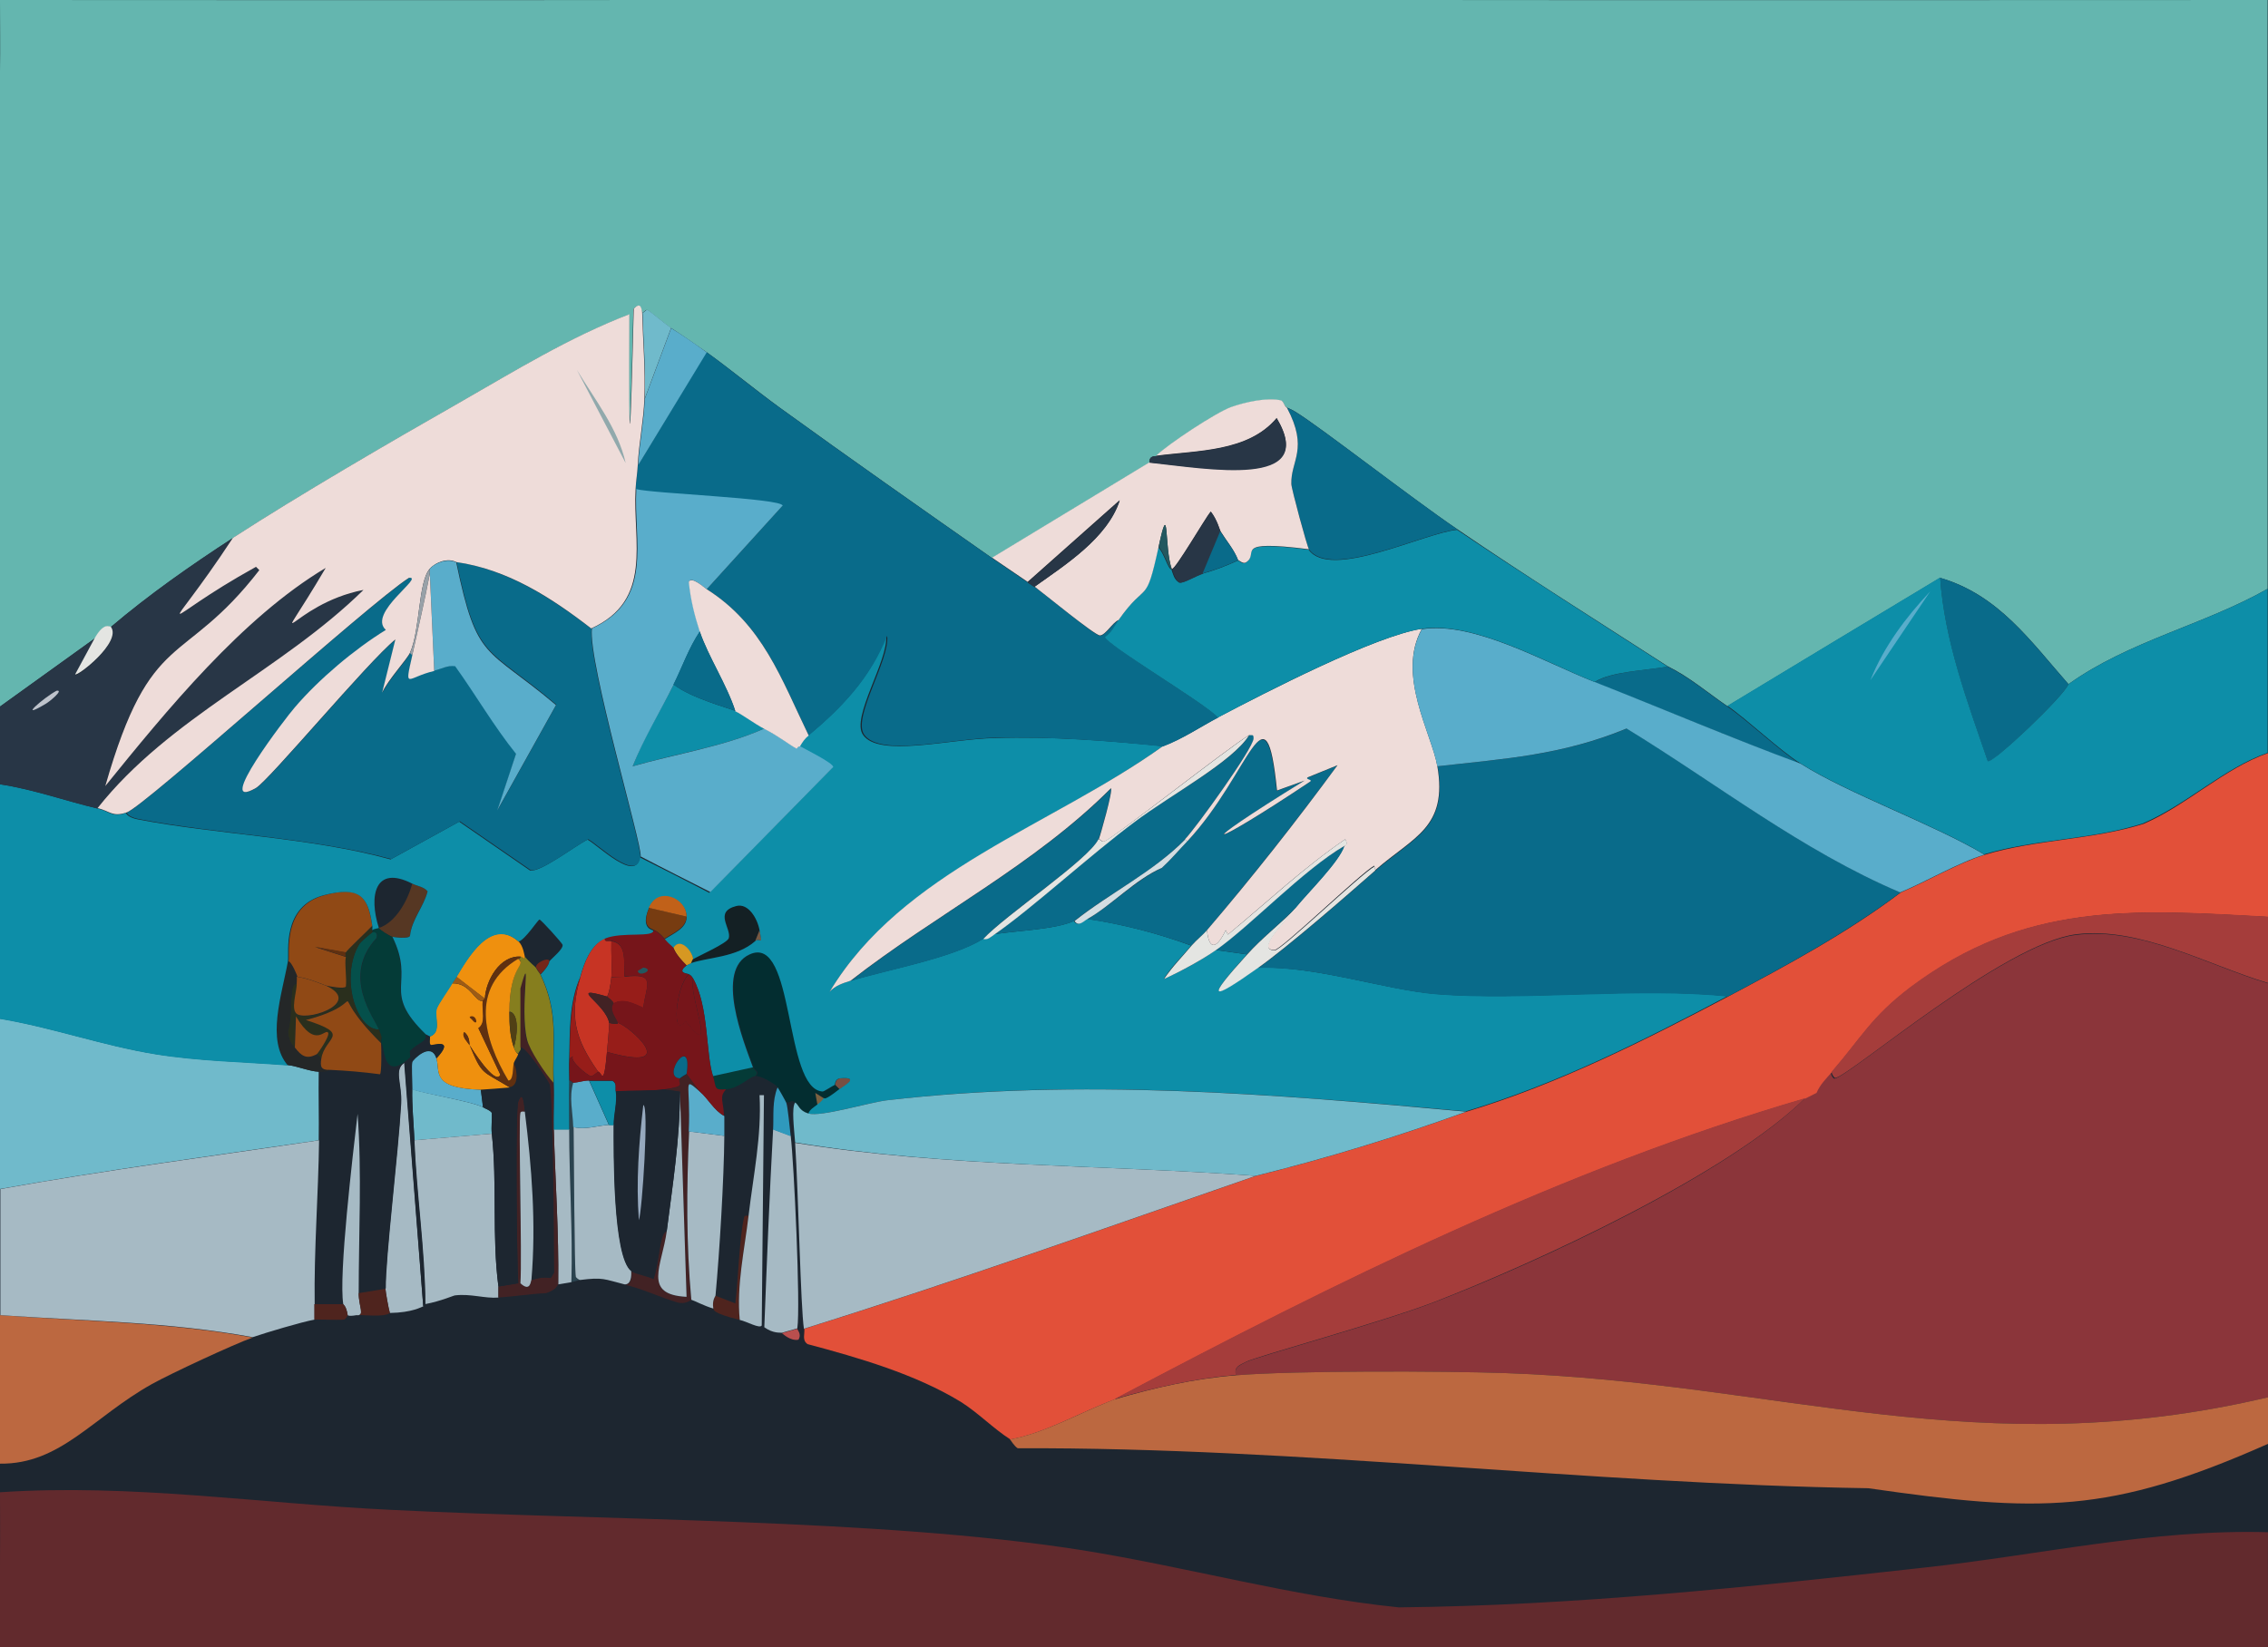<?xml version="1.0" encoding="utf-8"?>
<!-- Generator: Adobe Illustrator 28.2.0, SVG Export Plug-In . SVG Version: 6.00 Build 0)  -->
<svg version="1.1" id="Calque_1" xmlns="http://www.w3.org/2000/svg" xmlns:xlink="http://www.w3.org/1999/xlink" x="0px" y="0px"
	 viewBox="0 0 618.4 449.3" style="enable-background:new 0 0 618.4 449.3;" xml:space="preserve">
<style type="text/css">
	.st0{fill:#1D2630;}
	.st1{fill:#622A2D;}
	.st2{fill:#64B6AF;}
	.st3{fill:#422224;}
	.st4{fill:#2A434F;}
	.st5{fill:#4F241E;}
	.st6{fill:#142024;}
	.st7{fill:#784F42;}
	.st8{fill:#032D30;}
	.st9{fill:#043B37;}
	.st10{fill:#7B6241;}
	.st11{fill:#765943;}
	.st12{fill:#BC6840;}
	.st13{fill:#B94F4E;}
	.st14{fill:#8B353A;}
	.st15{fill:#E25039;}
	.st16{fill:#A53D3B;}
	.st17{fill:#70BACB;}
	.st18{fill:#59ADCB;}
	.st19{fill:#A6BAC4;}
	.st20{fill:#742719;}
	.st21{fill:#867E1E;}
	.st22{fill:#EF900E;}
	.st23{fill:#9D5B15;}
	.st24{fill:#603010;}
	.st25{fill:#504015;}
	.st26{fill:#563723;}
	.st27{fill:#05504B;}
	.st28{fill:#2A2F1D;}
	.st29{fill:#242728;}
	.st30{fill:#904915;}
	.st31{fill:#0D8EA8;}
	.st32{fill:#2F99BD;}
	.st33{fill:#096B8A;}
	.st34{fill:#EEDCD9;}
	.st35{fill:#E4E5E2;}
	.st36{fill:#D2DDE2;}
	.st37{fill:#283646;}
	.st38{fill:#BEC3CB;}
	.st39{fill:#91A9AC;}
	.st40{fill:#98A1A8;}
	.st41{fill:#235860;}
	.st42{fill:#773C11;}
	.st43{fill:#C16119;}
	.st44{fill:#D69822;}
	.st45{fill:#C73424;}
	.st46{fill:#971D19;}
	.st47{fill:#76151A;}
	.st48{fill:#96A9BE;}
</style>
<g id="Background">
	<rect y="0" class="st0" width="618.4" height="449.3"/>
	<path class="st0" d="M212,296.5c-1.5,3.7-1,7.7-1.2,11.5c-1,18-1.7,36-2.4,54c2.6,1.8,4.6,1.4,4.8,1.5c0.2,0.1,2.2,2.2,4.5,1.8
		c1-1.6-0.4-2.7-0.3-3c0.9-6.3-0.9-44.9-1.8-52.5c-0.3-2.5-0.9-8-1.2-9.1c1.5,0,0.9-0.9,2.4,0c-1,1.4-0.3,6.9,0,10.9
		c0.9,13.8,1.5,45,2.4,50.7c0.2,1.4-0.7,3.1,0.9,4.2c13.9,3.7,29.4,8.2,41.7,15.7c4.8,2.9,8.9,7.2,13.6,10.3c0.1,0.1,1.3,2,2.1,2.4
		c77.5-0.3,154.4,9.6,231.9,10.9c46.7,6.8,65.7,7.2,109-12.1c0,8,0.1,16.1,0,24.2c-31.5-0.9-62.2,6.2-93.3,9.7
		c-47.8,5.3-95.5,10.4-143.7,10.9c-29.3-3-57.9-11.1-87-15.7c-54.4-8.5-129.7-8-187.8-10.9c-35.5-1.8-70.8-7.2-106.6-4.8
		c0-2.6,0-5.2,0-7.9c16.5,0.1,25.3-12.7,41.4-21.7c5-2.8,22.4-10.9,27.5-12.7c3.8-1.3,13.2-4.1,16.9-4.8c0.4-0.1,6,0.2,8.2,0
		c0.9-0.7,0.8-1.2,0.9-1.2c0.1,0,0.2,0.4,2.4,0c1.2-0.2,7.5,0.7,9.1-0.6c6.2-0.1,8.6-1.7,9.1-1.8c0.8-0.2,0.6-0.6,0.6-0.6
		c4.5-0.9,7.7-2.4,8.2-2.4c4.3-0.5,8.1,0.9,11.8,0.6c4.4-0.3,8.6-1,13-1.2c3.1-1,3.1-2.4,3.3-2.4c1.2-0.2,2.5-0.4,3.6-0.6
		c0.8-0.2,2.3-0.6,2.4-0.6c6.3-0.8,6.5-0.1,12.1,1.2c4.8,1.1,9.5,3.5,14.2,4.8c2.5,0.7,3.7-0.7,3.9-0.6c1.1,0.3,3.3,1.6,6,2.4
		c0.4,0.1-0.9,1,7.2,3c1.9,0.5,5.5,2.5,6,1.5l0.6-62.8h-1.2c0.6,11.1-1.7,22-3,32.9c-0.4,0-1.1-0.1-1.2,0.3
		c-1.3,5.4-1.6,17.2-2.4,23.5l-5.4-2.1c1.1-11.9,2.3-31.7,2.4-43.5c0-1.8,0-3.6,0-5.4c-0.1-3.9-1.4-5.2,0.6-7.2
		c3.6-0.3,6.4-3.5,7.9-3.6C207.7,293.5,211.6,296.1,212,296.5L212,296.5z"/>
	<path class="st1" d="M618.4,417.9c-0.1,10.5,0.1,20.9,0,31.4H0c-0.1-14.1,0.1-28.2,0-42.3c35.8-2.4,71.1,3.1,106.6,4.8
		c58.1,2.9,133.4,2.4,187.8,10.9c29.1,4.6,57.7,12.7,87,15.7c48.2-0.5,96-5.6,143.7-10.9C556.2,424.1,586.9,417,618.4,417.9
		L618.4,417.9z"/>
	<g>
		<path class="st2" d="M387.1,0c-70.7,0-141.3-0.1-212,0l0,0C116.8,0.1,58.4,0,0,0C0,6.5,0.1,12.9,0,19.4c0,0,0,0,0,0
			c0,1.4,0,2.8,0,4.2c0,6,0,12.1,0,18.1C0,56,0,70.3,0,84.6c0,0,0,0,0,0c0,6.6,0,13.3,0,19.9c0,29.4,0,58.8,0,88.2
			c8.7-6.2,17.3-12.5,26-18.7c2.5-4.5,4-2.8,4.2-3c10.3-8.7,21.9-16.8,33.2-24.2c17.9-11.6,42.8-26.1,61.6-36.8c0,0,0,0,0,0
			c15.2-8.7,30.1-17.9,46.5-24.2c-0.2,43.9,0.3,36,1.2-1.5c2.2-2.4,2.2,0.8,2.4,0.9c0.5,0.2,0.8-0.9,1.5-0.6
			c0.6,0.3,4.6,3.7,6.3,4.8c3.4,2.2,6.4,4.3,9.7,6.6c6.8,4.9,13.2,10.2,19.9,15.1h0c19.2,13.9,38.6,27.5,58,41.1
			c14.3-8.7,28.6-17.3,42.9-26c-0.1-2.1,1.7-1.7,1.8-1.8c3.2-3.1,16.3-11.8,20.5-13.3h0h0v0c3.7-1.3,9.8-2.7,13.6-1.8
			c0.7,0.1,0.7,1.4,1.5,1.8c0.9,0.4,1.6,0.7,2.4,1.2c0,0,0,0,0,0c6.6,4,31.4,23.4,44.1,32c18.9,12.9,38.2,25,57.4,37.4
			c5.9,2.9,10.9,7.2,16.3,10.9c19.3-11.7,38.6-23.3,58-35c15.9,4.6,24.7,17.3,35,29c16.5-11.8,36.8-16.1,54.3-26
			c0-15.7,0-31.4,0-47.1l0,0c0,0,0,0,0,0c0-6.2,0-12.5,0-18.7c0-9.3,0-18.5,0-27.8v0c0,0,0,0,0,0c0-5,0-10.1,0-15.1c0,0,0,0,0,0
			c-0.1-17.3,0-34.6,0-51.9C541.3,0,464.2,0.1,387.1,0 M125,109.9C125,109.9,125,109.9,125,109.9C125,109.9,125,109.9,125,109.9
			L125,109.9z"/>
		<polygon class="st2" points="387.1,0 387.1,0 387.1,0 		"/>
	</g>
</g>
<g>
	<path class="st3" d="M190.9,297.8c-4.9-4.2-2.4-2.5-3,10.9c-0.7,15.4-0.8,30.5,0.6,45.9c-0.2-0.1-1.5,1.3-3.9,0.6
		c-4.7-1.4-9.4-3.7-14.2-4.8c1.8,0.1,1.9-2.4,1.8-3.6c1,0.7,4.5,1.3,6,2.1c1.7-4.9,1.6-12.8,3.6-13c-1.2,9.5-6.7,17.3,5.4,17.8
		l-1.8-55.9l-4.2-0.6c6.4-1,3.3-1.4,4.2-3c0.1-0.1,1.5-1,1.8-1.2L190.9,297.8L190.9,297.8z"/>
	<path class="st4" d="M156.4,295.3c-1.2,4-0.1,8,0,12.1c0.1,6.3,0.2,38.8,0.6,40.8c0,0.2,0.8,0.9,1.2,0.9c-0.1,0-1.6,0.4-2.4,0.6
		c0.4-13.9-0.6-27.8-0.6-41.7c0-4.4-0.1-8.9,0-13.3C155.8,294.6,155.9,295.4,156.4,295.3L156.4,295.3z"/>
	<g>
		<path class="st5" d="M204.1,331.6c-1.1,9.4-3.3,18.9-2.4,28.4c-8.1-2-6.9-2.9-7.2-3c-0.4-2.4,0.6-3.3,0.6-3.6l5.4,2.1
			c0.8-6.4,1.1-18.2,2.4-23.5C203,331.4,203.7,331.6,204.1,331.6L204.1,331.6z"/>
		<path class="st6" d="M207.1,253.7l-1.2,3c-5.1,4.6-13.2,4.4-17.5,6c0.1-0.3,0.6-1.2,0.6-1.2c1.4-1,9.2-4.3,9.7-5.7
			c0.9-2.6-4.1-7.2,2.1-8.8C204,246.2,206.5,250.4,207.1,253.7L207.1,253.7z"/>
		<path class="st7" d="M228.9,297.1l-1.2-1.2c0.1,0,0-1.7,1.5-1.8C235,293.7,229.8,296.4,228.9,297.1L228.9,297.1z"/>
		<g>
			<path class="st8" d="M227.7,295.9l1.2,1.2c-4.3,3.4-4,2.3-4.2,2.4l-2.4-1.5l0.6,3.3c-0.9,0.7-2,1.3-2.4,2.4
				c-2.6-0.8-2.6-2.4-3.6-3c-1.5-0.9-0.9,0-2.4,0c-0.1-0.2-2.3-4-2.4-4.2c-0.4-0.5-4.3-3.1-6-3c1.1-1.4-0.1-1.2-0.6-2.4
				c-2.6-7.1-10.4-26.5-0.9-30.8c12.5-5.6,9.2,36.8,19.9,37.4C224.8,297.8,227,296.2,227.7,295.9L227.7,295.9z"/>
			<path class="st9" d="M205.3,291.1c0.5,1.2,1.7,1,0.6,2.4c-1.5,0.1-4.3,3.3-7.9,3.6c-3.6,0.3-2.6-0.4-3.6-3.6L205.3,291.1z"/>
			<path class="st10" d="M224.7,299.6c-0.1,0.1-0.3,0.7-1.8,1.8l-0.6-3.3L224.7,299.6L224.7,299.6z"/>
		</g>
		<path class="st11" d="M205.9,256.7l1.2-3C208.1,258.4,207.3,255.5,205.9,256.7z"/>
	</g>
	<g>
		<path class="st12" d="M68.9,364.8c-5.1,1.8-22.5,9.9-27.5,12.7c-16.1,9-24.9,21.9-41.4,21.7c-0.1-13.5,0-27,0-40.5
			C23,360.4,46.1,360.6,68.9,364.8L68.9,364.8z"/>
		<path class="st13" d="M217.4,362.4c-0.1,0.3,1.3,1.4,0.3,3c-2.3,0.4-4.3-1.7-4.5-1.8L217.4,362.4z"/>
		<g>
			<path class="st14" d="M618.4,268.2c0,37.6,0.1,75.3,0,112.9c-79,18.6-132.7-4-208-6.6c-17.2-0.6-57.3-0.7-73.4,0.6
				c-0.6-2.2,1-2.7,2.7-3.6c2.4-1.3,37-10.8,51.3-16.3c28.2-10.8,80.2-34.9,101.1-55.6l3-1.5c0.9-2.3,2.7-3.9,4.2-5.7
				c-0.3,0.5,0.6,1.9,0.9,1.8c3.8-0.4,46.1-36.8,65.8-39.2C583.6,252.7,602,263.3,618.4,268.2L618.4,268.2z"/>
			<path class="st15" d="M618.4,205.4c0,14.9,0,29.8,0,44.7c-37-2.1-66.4-4.1-97.5,19.3c-10.7,8.1-13.5,13.9-21.4,23
				c-1.6,1.8-3.3,3.5-4.2,5.7l-3,1.5c-66,19.3-127.8,50-188.4,82.1c-9.4,3.5-18.7,9.1-28.4,10.9c-4.7-3-8.8-7.3-13.6-10.3
				c-12.3-7.5-27.8-12-41.7-15.7c-1.6-1.1-0.7-2.8-0.9-4.2c41.4-12.9,82.2-27.5,123.2-41.7c19.4-4.8,38.6-10.7,57.4-17.5
				c24.9-7.5,48.3-19.3,71.3-31.4c16.2-8.6,32.4-17.3,47.1-28.4c6.9-2.9,16-8.2,23-10.3c14-4.2,29.2-4,43.2-8.4
				C596.3,219.6,606.4,209.6,618.4,205.4L618.4,205.4z"/>
			<path class="st12" d="M618.4,381.1c0,4.2,0,8.5,0,12.7c-43.3,19.2-62.3,18.8-109,12.1c-77.5-1.2-154.4-11.2-231.9-10.9
				c-0.8-0.4-2-2.3-2.1-2.4c9.7-1.8,19-7.3,28.4-10.9c10.9-3.2,21.8-5.7,33.2-6.6c16.1-1.3,56.2-1.2,73.4-0.6
				C485.7,377.1,539.4,399.7,618.4,381.1L618.4,381.1z"/>
			<path class="st16" d="M618.4,250c0,6,0,12.1,0,18.1c-16.4-4.9-34.8-15.4-52.2-13.3c-19.8,2.4-62,38.8-65.8,39.2
				c-0.3,0-1.2-1.3-0.9-1.8c7.9-9.1,10.7-14.9,21.4-23C552,245.9,581.4,248,618.4,250L618.4,250z"/>
			<path class="st16" d="M337,375c-11.4,1-22.3,3.5-33.2,6.6c60.6-32.1,122.4-62.8,188.4-82.1c-21,20.7-73,44.7-101.1,55.6
				c-14.3,5.5-49,15-51.3,16.3C338,372.3,336.4,372.8,337,375L337,375z"/>
		</g>
	</g>
	<g>
		<g>
			<path class="st17" d="M78.5,290.5c2.4,0.2,5.9,1.7,8.4,1.8c-0.1,6.2,0.1,12.5,0,18.7c-29.3,4.3-58,8.1-87,13.3
				c0-15.5,0-31,0-46.5c14.4,2.4,28.2,7.4,42.6,9.7C54.4,289.4,66.8,289.6,78.5,290.5L78.5,290.5z"/>
			<path class="st17" d="M131.7,302c0.8,0.5,1.8,0.7,2.4,1.5c0.1,1.9-0.2,3.9,0,5.7l-21.1,1.8c-0.2-4.5-0.7-9.5-0.6-13.9
				C116.8,298.5,129,300.5,131.7,302L131.7,302z"/>
		</g>
		<path class="st18" d="M119,288.7c1.1,3.4-1.7,8.1,12.1,8.5l0.6,4.8c-2.7-1.5-14.9-3.5-19.3-4.8c0-2.2-0.2-6.8,0-7.5
			C112.5,289.2,117.5,283.9,119,288.7L119,288.7z"/>
	</g>
	<g>
		<path class="st19" d="M115.4,356.3c-0.4,0.1-2.9,1.7-9.1,1.8c-0.4-1.4-1.2-6-1.2-6.6c-0.1-8.3,3.4-36.6,4.2-50.4
			c0.3-5.4-2.1-9.1,0.9-11.2C111.9,312,113.7,334.2,115.4,356.3L115.4,356.3z"/>
		<path class="st19" d="M201.7,360c-0.9-9.5,1.3-19,2.4-28.4c1.3-11,3.6-21.8,3-32.9h1.2l-0.6,62.8
			C207.2,362.5,203.6,360.4,201.7,360L201.7,360z"/>
		<path class="st19" d="M155.2,308c0,13.9,1,27.8,0.6,41.7c-1.2,0.2-2.5,0.4-3.6,0.6c0.2-14.1-0.8-28.2-1.2-42.3H155.2z"/>
		<g>
			<path class="st19" d="M87,311c-0.2,14.9-1.4,29.8-1.2,44.7c0,1.4,0,2.8,0,4.2c-3.7,0.7-13.1,3.5-16.9,4.8
				c-22.7-4.2-45.9-4.4-68.8-6c0-11.5,0-23,0-34.4C29,319.1,57.6,315.4,87,311z"/>
			<path class="st19" d="M134.1,309.2c1.5,13.8,0,27.9,1.8,41.7v3c-3.7,0.3-7.5-1.1-11.8-0.6c-0.4,0-3.6,1.5-8.2,2.4
				c-0.1-14.9-2.4-29.8-3-44.7L134.1,309.2L134.1,309.2z"/>
			<path class="st19" d="M166.1,306.8c0.4,0,0.8,0,1.2,0c0,6.9-0.3,36,4.8,39.9c0.1,1.2,0,3.7-1.8,3.6c-5.6-1.4-5.8-2-12.1-1.2
				c-0.4,0-1.2-0.7-1.2-0.9c-0.4-2-0.5-34.5-0.6-40.8C159.6,308.2,162.9,307,166.1,306.8L166.1,306.8z"/>
			<g>
				<path class="st19" d="M342.4,320.7c-41,14.2-81.8,28.8-123.2,41.7c-0.9-5.8-1.5-36.9-2.4-50.7
					C258.4,318.4,300.6,317.6,342.4,320.7L342.4,320.7z"/>
				<path class="st19" d="M215.6,309.8c0.9,7.6,2.7,46.3,1.8,52.5l-4.2,1.2c-0.3-0.1-2.3,0.3-4.8-1.5c0.7-18,1.4-36,2.4-54
					L215.6,309.8z"/>
			</g>
			<path class="st19" d="M197.5,309.8c-0.1,11.8-1.3,31.6-2.4,43.5c0,0.3-1,1.2-0.6,3.6c-2.7-0.8-5-2.1-6-2.4
				c-1.4-15.3-1.3-30.5-0.6-45.9L197.5,309.8z"/>
			<path class="st18" d="M190.9,297.8c2.3,1.9,3.9,5.2,6.6,6.6c0,1.8,0,3.6,0,5.4l-9.7-1.2C188.4,295.2,185.9,293.5,190.9,297.8
				L190.9,297.8z"/>
			<path class="st18" d="M160.6,294.7l5.4,12.1c-3.2,0.2-6.4,1.4-9.7,0.6c-0.1-4-1.2-8.1,0-12.1C157.8,295.2,159,294.7,160.6,294.7
				L160.6,294.7z"/>
		</g>
		<path class="st19" d="M181.8,335.8c1.6-12.6,3.6-25.2,3.6-38l1.8,55.9C175.1,353.1,180.5,345.3,181.8,335.8L181.8,335.8z"/>
	</g>
	<g>
		<path class="st0" d="M149.8,262.1c-0.3-1.3-4.1,0.7-3.6,1.8c-0.1-0.2-1.8-1.5-3-3c-0.1-0.2-0.4-3-1.8-4.2c1.8-0.6,5.3-6,5.7-6
			c0.5,0,6.3,6.5,6.3,6.9C153.6,258.8,150.4,261.3,149.8,262.1L149.8,262.1z"/>
		<path class="st20" d="M149.8,262.1c-0.1,0.2,0.2,0.9-2.4,3.6c-0.1-0.1-0.4-0.5-1.2-1.8C145.7,262.8,149.5,260.9,149.8,262.1
			L149.8,262.1z"/>
		<g>
			<path class="st3" d="M151,295.3c0.2,4.2-0.1,8.5,0,12.7c0.4,14.1,1.4,28.1,1.2,42.3c-0.2,0-0.2,1.4-3.3,2.4
				c-4.4,0.2-8.6,0.9-13,1.2v-3l5.4-0.9c-0.4-6.5-0.8-47.2,0-49.5c1.4-3.9,1.7,1.9,1.8,2.7c-0.4,0-1.1-0.1-1.2,0.3
				c-0.6,2.2,0.5,39.2,0,46.5c2.9,2.6,2.8-0.8,3-0.9c1.8-0.5,3.2-0.8,5.1-0.6l0.9-1.5c-0.1-9.8-0.2-47-1.2-51.3
				c-0.1-0.6-6.5-10.6-7.9-10v-16c3.4-11.9-0.3,5.2,1.8,13.9C144.4,286.4,148.8,292.9,151,295.3L151,295.3z"/>
			<path class="st0" d="M144.9,349.1c1.3-15.4,0.1-30.6-1.8-45.9c-0.1-0.8-0.4-6.6-1.8-2.7c-0.8,2.3-0.4,43,0,49.5l-5.4,0.9
				c-1.8-13.8-0.3-27.9-1.8-41.7c-0.2-1.9,0.1-3.9,0-5.7c-0.6-0.8-1.6-1-2.4-1.5l-0.6-4.8c0.4,0,6.9-0.5,7.9-0.6
				c2.3-0.3,2.4-3.7,1.2-6.6c0.3-0.8,1-1.8,1.2-2.4c0.2-0.7,0.9-1,0.6-1.8c1.3-0.6,7.7,9.3,7.9,10c1,4.4,1.1,41.5,1.2,51.3l-0.9,1.5
				C148.2,348.2,146.8,348.5,144.9,349.1L144.9,349.1z"/>
			<path class="st19" d="M143.1,303.2c1.9,15.3,3.1,30.5,1.8,45.9c-0.2,0.1-0.2,3.5-3,0.9c0.5-7.3-0.6-44.3,0-46.5
				C142.1,303,142.7,303.2,143.1,303.2L143.1,303.2z"/>
		</g>
		<g>
			<path class="st21" d="M143.1,260.9c1.3,1.6,2.9,2.8,3,3c0.8,1.4,1.2,1.7,1.2,1.8c5.2,10.8,3.2,18.5,3.6,29.6
				c-2.2-2.4-6.6-9-7.2-11.8c-2.1-8.7,1.5-25.8-1.8-13.9v16c0.3,0.9-0.4,1.1-0.6,1.8c-0.7-0.3-1-1.2-1.2-1.8
				c0.9-2.6,1.6-9.3-1.2-9.7c0-13,4.8-12.5,2.4-14.5c0.1-0.1,0.7,0.1,0.6-0.6C142.6,260.9,143,262.1,143.1,260.9L143.1,260.9z"/>
			<g>
				<path class="st22" d="M141.3,256.7c1.4,1.2,1.7,4,1.8,4.2c-0.1,1.2-0.5,0-1.2,0c-5.6-0.3-9.4,6.4-9.7,11.5l-7.8-6
					C127.5,261.4,133.8,250.1,141.3,256.7L141.3,256.7z"/>
				<g>
					<path class="st22" d="M123.2,268.2c5.1-0.2,6.3,5.3,8.5,4.8c-0.4,2.7,1,6-1.2,7.5l6,12.7c-1.4,3.1-8.1-7.5-8.4-8.1
						c-0.2-0.4,0.1-2.4-1.5-3.6c-0.7,1.3,1,2.7,1.5,3.6c3.5,8.3,3.2,6.8,10.9,11.5c-0.9,0.1-7.5,0.6-7.9,0.6
						c-13.8-0.4-11-5-12.1-8.5c5.3-5.7-1.2-3.4-1.5-3.6c-0.7-0.4-0.1-2.2-0.3-2.4c3.2-1.2,1.2-5.2,1.8-7.5
						C119.4,273.7,122.6,269.4,123.2,268.2L123.2,268.2z"/>
					<path class="st23" d="M132.3,272.4l-0.6,0.6c-2.2,0.5-3.3-5-8.4-4.8c0.2-0.4,0.7-1,1.2-1.8L132.3,272.4L132.3,272.4z"/>
					<path class="st24" d="M141.9,260.9c0.1,0.7-0.5,0.5-0.6,0.6c-13.2,7.8-9.5,21.8-2.7,33.2c1.5,0,1.2-4.1,1.5-4.8
						c1.2,2.9,1.1,6.4-1.2,6.6c-7.7-4.7-7.4-3.1-10.9-11.5c0.4,0.6,7,11.3,8.4,8.1l-6-12.7c2.2-1.5,0.9-4.8,1.2-7.5l0.6-0.6
						C132.5,267.3,136.3,260.6,141.9,260.9L141.9,260.9z"/>
					<path class="st24" d="M128,285.1c-0.5-0.9-2.2-2.3-1.5-3.6C128.2,282.7,127.9,284.7,128,285.1z"/>
					<path class="st24" d="M128.4,277.2c1.7-0.4,2.1,3.2,0.3,0.9C128.3,277.7,127.7,277.4,128.4,277.2z"/>
				</g>
				<path class="st22" d="M138.9,276c0,3.5,0.1,6.3,1.2,9.7c0.2,0.6,0.6,1.5,1.2,1.8c-0.2,0.7-0.9,1.6-1.2,2.4
					c-0.3,0.8,0,4.9-1.5,4.8c-6.8-11.4-10.5-25.4,2.7-33.2C143.7,263.5,138.9,263,138.9,276L138.9,276z"/>
				<path class="st25" d="M140.1,285.7c-1.1-3.4-1.2-6.2-1.2-9.7C141.8,276.4,141,283,140.1,285.7z"/>
			</g>
		</g>
	</g>
	<g>
		<g>
			<path class="st0" d="M117.2,282.6c0.2,0.2-0.4,2,0.3,2.4c0.3,0.2,6.8-2.1,1.5,3.6c-1.5-4.8-6.5,0.5-6.6,0.9c-0.2,0.7,0,5.3,0,7.5
				c-0.1,4.4,0.4,9.4,0.6,13.9c0.6,14.9,2.9,29.8,3,44.7c0,0,0.2,0.5-0.6,0.6c-1.7-22.1-3.4-44.3-5.1-66.4c-3,2-0.6,5.7-0.9,11.2
				c-0.8,13.9-4.3,42.1-4.2,50.4l-7.2,1.2c-0.1-16.3,0.8-32.7-0.3-48.9c-1.3,11.2-5.2,44.1-3.9,51.9h-7.8c-0.2-14.9,1-29.8,1.2-44.7
				c0.1-6.2-0.1-12.5,0-18.7c3,0.1,2.9-0.6,3-0.6c4.4,0.2,9.2,0.6,13.6,1.2c0.5-0.4,0.4-7.2,0.3-8.5c1,1.5,0.4,10.7,7.8,3.9
				c0.2-0.2-0.2-1.6,0-1.8c2.4-2.4,4.8-2.5,4.2-4.5C116.1,282.1,117.1,282.6,117.2,282.6L117.2,282.6z"/>
			<path class="st19" d="M97.8,352.7c0,3.7,1.8,6.3-0.6,6c-2.3,0.4-2.3,0-2.4,0c-0.4-2.6-1.2-2.9-1.2-3c-1.3-7.9,2.6-40.7,3.9-51.9
				C98.7,320,97.8,336.5,97.8,352.7L97.8,352.7z"/>
		</g>
		<path class="st5" d="M105.1,351.5c0,0.6,0.8,5.3,1.2,6.6c-1.6,1.3-7.8,0.4-9.1,0.6c2.4,0.3,0.6-2.3,0.6-6L105.1,351.5L105.1,351.5
			z"/>
		<path class="st5" d="M93.6,355.7c0,0.2,0.8,0.4,1.2,3c-0.1,0,0,0.5-0.9,1.2c-2.2,0.2-7.8-0.1-8.2,0c0-1.4,0-2.8,0-4.2L93.6,355.7
			L93.6,355.7z"/>
		<g>
			<path class="st0" d="M112.3,241c-1.2,4.6-4.4,10.5-9.1,12.1C100.4,244.3,102.1,235.8,112.3,241z"/>
			<path class="st26" d="M106.9,255.5c-0.7-0.3-3.3-1.8-3.6-2.4c4.6-1.5,7.9-7.5,9.1-12.1c1.4,0.7,3.1,0.8,4.2,2.1
				c-1.1,4.2-4.4,7.6-4.8,12.1C111.5,256.1,107.2,255.6,106.9,255.5L106.9,255.5z"/>
		</g>
		<g>
			<path class="st9" d="M103.3,253.1c0.3,0.6,2.9,2.2,3.6,2.4c6.3,13-3.2,14.7,9.1,26.6c0.6,2-1.8,2.1-4.2,4.5
				c-0.2,0.2,0.2,1.6,0,1.8c-7.4,6.8-6.8-2.5-7.8-3.9c-0.1-2.1,0.4-0.7-0.6-3.6c-1.1-3-10.4-14.5-0.6-25.1c0.4-2.1-1.2-1.4-1.2-1.5
				c0-0.2,0-0.4,0-0.6C102.2,253.1,102.8,253.2,103.3,253.1L103.3,253.1z"/>
			<path class="st27" d="M103.3,280.8c-6.2,0-10.6-14.3-5.4-23.2c0.5-0.8,2.7-2.6,3.6-3.3c0,0.1,1.6-0.6,1.2,1.5
				C92.9,266.3,102.2,277.8,103.3,280.8z"/>
		</g>
		<g>
			<path class="st28" d="M101.5,253.7c0,0.2,0,0.4,0,0.6c-1,0.7-3.1,2.5-3.6,3.3c-5.2,8.9-0.8,23.3,5.4,23.2
				c1.1,2.9,0.5,1.5,0.6,3.6c-16.9-16.8-0.6-11.4-20.5-6.3c12.8,4,5.1,4.5,4.2,10.6l-1.2-1.2c0.3-0.2,3.5-4.8,3-5.7
				c-0.8-1.5-3.4,4.7-8.8-4.5l-0.3,8.5c-1.3-1.6-1.6-2.5-1.8-4.5c1.5-4.5,0.1-13.1,2.4-13c0.1,2.1-1.8,7.5,0.3,8.5
				c3.7,1.6,17.5-3.4,7.6-7.9c0.9,0.2,5,1,5.4,0.3c0.3-2.4-0.4-6.2,0-8.1c0.1-0.4-0.1-0.9,0-1.2c0.2-0.5,6.2-6.2,7.2-7.2
				C101.5,252.8,101.5,253.3,101.5,253.7L101.5,253.7z"/>
			<path class="st29" d="M80.9,266.4c0.1,0.6,0,1.2,0,1.8c-2.3-0.1-0.9,8.5-2.4,13c0.2,2.1,0.5,2.9,1.8,4.5c1.8,2.2,3.1,3.4,6,1.8
				l1.2,1.2c-0.3,2-0.2,3.2,2.4,3c-0.2,0-0.1,0.8-3,0.6c-2.6-0.1-6.1-1.6-8.4-1.8c-6-6.9-1.6-19.4,0-28.4
				C79.4,262.2,80.9,266.1,80.9,266.4L80.9,266.4z"/>
			<path class="st30" d="M103.9,284.5c0.1,1.2,0.2,8.1-0.3,8.5c-4.4-0.6-9.2-1-13.6-1.2c-2.6,0.1-2.7-1-2.4-3
				c0.9-6.1,8.6-6.5-4.2-10.6C103.3,273,87,267.7,103.9,284.5L103.9,284.5z"/>
			<path class="st30" d="M88.8,268.8c9.9,4.5-3.9,9.5-7.6,7.9c-2.2-1-0.2-6.3-0.3-8.5c0-0.6,0.1-1.2,0-1.8
				C84.1,266.8,88.4,268.7,88.8,268.8L88.8,268.8z"/>
			<g>
				<path class="st30" d="M101.5,252.5c-1,1.1-7.1,6.8-7.2,7.3l-8.4-1.5l8.4,2.7c-0.4,2,0.3,5.7,0,8.1c-0.5,0.7-4.6-0.1-5.4-0.3
					c-0.4-0.1-4.7-2-7.8-2.4c0-0.2-1.6-4.1-2.4-4.2c0.4-2.2-1.9-15.1,10-18.1C98,241.6,100.3,244.3,101.5,252.5L101.5,252.5z"/>
				<path class="st24" d="M94.2,259.7c-0.1,0.3,0.1,0.8,0,1.2l-8.4-2.7L94.2,259.7z"/>
			</g>
			<path class="st30" d="M86.4,287.5c-2.9,1.6-4.3,0.4-6-1.8l0.3-8.5c5.4,9.2,8,3,8.8,4.5C89.9,282.7,86.7,287.3,86.4,287.5
				L86.4,287.5z"/>
		</g>
	</g>
	<g>
		<path class="st31" d="M317.1,203.5c-30.4,21.9-70.9,34.1-90.9,67c1.6-1.7,3.6-2.4,5.7-3c10.2-3.1,27.8-6.2,36.2-11.5
			c1.4,0.3,2.1-0.5,3-1.2c6.4-1,16.6-1.3,21.7-3.6c1.1,1.7,2.5,0,3.6-0.6c9.8,1.5,19.1,3.9,28.4,7.3c-2.5,3-5.4,5.8-7.5,9.1
			c4.3-1.8,10.5-5.2,14.2-7.9l8.5,1.2c-10.9,12.1-10.4,13.1,3,3.6c15.9-0.5,34.8,6.1,48.6,7.2c23.8,1.9,54.8-2,79.4,0.6
			c-22.9,12.1-46.3,23.9-71.3,31.4c-52.5-4.7-105.4-9.2-157.9-3c-5,0.6-18.1,4.6-21.4,3.6c0.4-1.1,1.5-1.7,2.4-2.4
			c1.5-1.1,1.7-1.7,1.8-1.8c0.2-0.1-0.1,1,4.2-2.4c0.9-0.7,6.1-3.5,0.3-3c-1.5,0.1-1.4,1.8-1.5,1.8c-0.7,0.3-2.9,1.8-3.3,1.8
			c-10.7-0.6-7.4-43.1-19.9-37.4c-9.5,4.3-1.7,23.7,0.9,30.8l-10.9,2.4c-2-6.2-1.1-18.9-5.4-26.6c-0.6-1.1-1.1-1.1-1.2-1.2
			c-0.1-0.2-3.5-0.2-0.6-2.4c0.1,0,1.1-0.6,1.2-0.6c4.4-1.6,12.4-1.5,17.5-6c1.4-1.2,2.1,1.7,1.2-3c-0.6-3.3-3.1-7.4-6.3-6.6
			c-6.3,1.6-1.3,6.1-2.1,8.8c-0.5,1.4-8.2,4.8-9.7,5.7c-0.5-2.4-3.6-5.9-5.4-3c-0.7-0.7-1.1-0.9-2.4-2.4c2.4-1.6,6-3,6-6
			c0.1-5.1-7.8-8.5-10.3-2.4c-2.3,5.5,1,5.8,1.2,6c0.4,2.3-8.5,0.4-13.3,2.4c-3.8,1.6-5.6,6.6-6.6,10.3c-3.1,7-2.8,14.8-3,22.3
			c-0.1,2,0,4,0,6c-0.1,4.4,0,8.9,0,13.3H151c-0.1-4.2,0.2-8.5,0-12.7c-0.5-11.1,1.6-18.8-3.6-29.6c2.6-2.7,2.3-3.5,2.4-3.6
			c0.6-0.8,3.8-3.3,3.6-4.5c-0.1-0.5-5.9-6.9-6.3-6.9c-0.4,0-3.9,5.5-5.7,6c-7.6-6.6-13.9,4.7-16.9,9.7c-0.5,0.8-1,1.4-1.2,1.8
			c-0.6,1.2-3.8,5.6-4.2,6.9c-0.6,2.3,1.4,6.3-1.8,7.5c-0.1-0.1-1.1-0.5-1.2-0.6c-12.3-11.9-2.7-13.5-9.1-26.6
			c0.2,0.1,4.6,0.7,4.8-0.3c0.5-4.5,3.7-7.8,4.8-12.1c-1.1-1.3-2.8-1.4-4.2-2.1c-10.2-5.2-11.9,3.3-9.1,12.1
			c-0.5,0.2-1.1,0.1-1.8,0.6c0-0.4,0.1-0.8,0-1.2c-1.1-8.1-3.5-10.8-13-8.4c-11.9,3-9.6,15.9-10,18.1c-1.6,9-6,21.5,0,28.4
			c-11.7-0.9-24.1-1.1-35.9-3c-14.4-2.3-28.2-7.3-42.6-9.7c0-21.3,0-42.7,0-64c9.1,1.4,17.7,4.5,26.6,6.6c3.3,0.8,4,2.5,7.8,1.2
			c0.1,1,2.5,1.7,3.3,1.8c21.2,4.1,47.3,4.9,68.8,10.9l18.7-10.3l19.3,13.3c2.9,0.6,12.4-6.8,15.7-8.4c2.7,1.4,13.3,11.9,14.2,4.8
			c6.3,3.2,12.7,6.4,19,9.7c11.2-11.4,22.3-22.7,33.5-34.1c0.1-1.2-7.7-5-9.1-5.7c0.7-1.2,1.3-2.1,2.4-3c9.3-7.7,17-15.8,21.4-27.2
			c0.7,6.5-9.6,22.2-6.3,26.9c4.3,6.3,23.8,1.1,35.9,0.9C286.7,200.8,301.9,202,317.1,203.5L317.1,203.5z"/>
		<path class="st17" d="M399.8,303.2c-18.8,6.8-38,12.7-57.4,17.5c-41.9-3.1-84.1-2.3-125.6-9.1c-0.3-4-1-9.4,0-10.9
			c1,0.6,1,2.2,3.6,3c3.4,1,16.5-3,21.4-3.6C294.4,294,347.3,298.4,399.8,303.2L399.8,303.2z"/>
		<path class="st32" d="M214.4,300.8c0.4,1.1,0.9,6.6,1.2,9.1l-4.8-1.8c0.2-3.8-0.3-7.8,1.2-11.5
			C212.2,296.7,214.3,300.5,214.4,300.8L214.4,300.8z"/>
		<path class="st33" d="M454.7,181.8c5.9,2.9,10.9,7.2,16.3,10.9c5.5,3.8,14.4,12.2,19.9,15.7c-18.9-7.1-37.4-15-56.2-22.3
			C439.5,183.1,448.7,182.9,454.7,181.8L454.7,181.8z"/>
		<g>
			<path class="st33" d="M518.2,243.4c-14.8,11.1-30.9,19.8-47.1,28.4c-24.6-2.5-55.6,1.3-79.4-0.6c-13.8-1.1-32.7-7.8-48.6-7.2
				c8.2-5.8,23.7-19.3,32-26.6c10.4-9.1,19.8-11.5,16.9-28.4c18.7-2.1,33.9-3,51.6-10.3C468.3,213.8,491.4,232,518.2,243.4
				L518.2,243.4z"/>
			<path class="st33" d="M329.1,253.7c-1.1,1.3-2.9,2.6-4.2,4.2c-9.3-3.3-18.6-5.8-28.4-7.2c6.5-3.7,13-10.6,20.2-13.9
				c2.5-2.3,4.7-4.8,6.9-7.2c17.5-18.7,21.4-44.1,24.5-13.9l7.5-2.7c-32,19.7-26.8,19.2,1.5,0.3c0.9-0.6-1.5-0.6-0.6-1.2l8.1-3.3
				C353.4,224,341.5,239.1,329.1,253.7L329.1,253.7z"/>
			<path class="st33" d="M323.1,228.9c-8.6,9-20.5,14.6-30.2,22.3c-5.1,2.3-15.4,2.6-21.7,3.6c9.7-6.7,26.4-21.9,38.4-30.8
				c9.7-7.3,26.8-16.3,31.1-23.6c0.9,0.1,1.2-0.3,1.2,0.9C341.8,204,326.1,225.8,323.1,228.9L323.1,228.9z"/>
			<path class="st33" d="M299.5,228.9c-2.7,5.6-25.4,20.6-31.4,27.2c-8.5,5.3-26.1,8.4-36.2,11.5c23.1-18.1,50.2-31.6,71-52.5
				C303.5,215.3,299.9,228.3,299.5,228.9L299.5,228.9z"/>
			<g>
				<path class="st34" d="M387.7,171.5c-7,12.5,2.7,28.7,4.2,37.4c2.9,16.9-6.5,19.3-16.9,28.4l-0.3-1.2c-3.8,2.1-25.4,23-27.2,23
					c-5,0,2-6.8,5.7-11.5c3.3-4.1,11.9-12.5,13.3-16.9c0-0.1,1.3,0,0.3-1.8c-11.3,7.7-21.4,17.2-32,26l-0.6-1.2
					c-2.2,4.7-4.5,6-5.1,0c12.4-14.5,24.3-29.6,35.6-45l-8.1,3.3c-0.9,0.6,1.5,0.6,0.6,1.2c-28.3,18.9-33.5,19.4-1.5-0.3l-7.5,2.7
					c-3.1-30.2-7-4.9-24.5,13.9l-0.6-0.6c3-3.1,18.7-24.9,18.7-27.5c0-1.2-0.3-0.8-1.2-0.9c-5.5,3.2-37.2,28.3-39.5,29
					c-0.8,0.2-0.9-0.6-1.5-0.6c0.3-0.6,4-13.6,3.3-13.9c-20.8,20.9-47.8,34.4-71,52.5c-2.2,0.7-4.1,1.3-5.7,3
					c19.9-33,60.5-45.2,90.9-67c5.4-2,10.1-5.2,15.1-7.9C344.8,189,375,173.4,387.7,171.5L387.7,171.5z"/>
				<path class="st33" d="M366.6,230.7c-1.4,4.4-10,12.8-13.3,16.9c-4.2,4.3-9.2,8.2-13.3,12.7l-8.5-1.2
					C340.8,252.6,355.3,237.2,366.6,230.7L366.6,230.7z"/>
				<path class="st35" d="M375,237.4c-8.3,7.3-23.8,20.8-32,26.6c-13.4,9.5-14,8.5-3-3.6c4-4.5,9.1-8.4,13.3-12.7
					c-3.8,4.7-10.7,11.5-5.7,11.5c1.8,0,23.4-20.8,27.2-22.9L375,237.4L375,237.4z"/>
				<path class="st35" d="M340.6,200.5c-4.4,7.2-21.4,16.3-31.1,23.6c-12,8.9-28.6,24.1-38.4,30.8c-1,0.7-1.7,1.5-3,1.2
					c6-6.5,28.7-21.6,31.4-27.2c0.6,0,0.8,0.8,1.5,0.6C303.4,228.8,335.1,203.8,340.6,200.5L340.6,200.5z"/>
				<path class="st35" d="M366.6,230.7c-11.2,6.5-25.7,21.9-35,28.4c-3.7,2.6-9.9,6-14.2,7.9c2.2-3.3,5-6.1,7.5-9.1
					c1.4-1.6,3.1-2.9,4.2-4.2c0.6,6,2.9,4.7,5.1,0l0.6,1.2c10.6-8.7,20.7-18.3,32-26C367.9,230.7,366.6,230.6,366.6,230.7
					L366.6,230.7z"/>
			</g>
			<path class="st36" d="M323.7,229.5c-2.3,2.4-4.5,5-6.9,7.2c-7.3,3.2-13.7,10.2-20.2,13.9c-1.1,0.6-2.5,2.3-3.6,0.6
				c9.7-7.7,21.5-13.4,30.2-22.3L323.7,229.5L323.7,229.5z"/>
			<path class="st18" d="M434.8,186c18.8,7.4,37.3,15.3,56.2,22.3c12.9,8.2,36,16.4,50.1,24.8c-7,2.1-16,7.4-23,10.3
				c-26.8-11.4-49.9-29.6-74.6-44.7c-17.7,7.3-33,8.2-51.6,10.3c-1.5-8.8-11.2-24.9-4.2-37.4C402,169.4,421.4,180.8,434.8,186
				L434.8,186z"/>
		</g>
		<g>
			<path class="st33" d="M564,186.6c-1.3,3.3-20.6,21.7-22,21.1c-5.6-16.3-11.8-32.8-13-50.1C545,162.3,553.7,175,564,186.6
				L564,186.6z"/>
			<g>
				<path class="st31" d="M564,186.6c16.5-11.8,36.8-16.1,54.3-26c0,14.9,0,29.8,0,44.7c-12,4.2-22.1,14.2-34.1,19.3
					c-14,4.5-29.2,4.2-43.2,8.4c-14.1-8.4-37.2-16.6-50.1-24.8c-5.6-3.5-14.4-11.9-19.9-15.7c19.3-11.7,38.6-23.3,58-35
					c1.2,17.3,7.4,33.8,13,50.1C543.4,208.3,562.7,189.9,564,186.6L564,186.6z"/>
				<path class="st18" d="M526.3,161.3c-5.4,8.1-10.9,16.1-16.3,24.2C513.6,176.4,519.7,168.3,526.3,161.3z"/>
			</g>
		</g>
		<path class="st31" d="M167.9,297.8c0.4,2.8-0.6,6.2-0.6,9.1c-0.4,0-0.8,0-1.2,0l-5.4-12.1c2.1,0,4.2,0,6.3,0
			C168.3,295.6,167.7,296.6,167.9,297.8L167.9,297.8z"/>
		<path class="st31" d="M200.5,193.9c1.9,0.9,5.2,3.4,7.9,4.8c-10.9,4.9-24.1,6.8-35.9,10.3c3-7.8,7.4-14.9,11.2-22.3
			C188.6,190.5,199,193.2,200.5,193.9L200.5,193.9z"/>
		<g>
			<path class="st33" d="M212.6,111.2c19.2,13.9,38.6,27.5,58,41.1c3.2,2.2,6.5,4.4,9.7,6.6c0.6,0.4,1.2,0.8,1.8,1.2
				c2.4,1.6,16.4,13.3,17.8,13.3c1.5,0,3.6-3.6,5.1-4.2c-1.1,1.6-1.9,3.4-3.6,4.5c-0.1,1.9,27.7,18.5,30.8,22
				c-5,2.6-9.8,5.9-15.1,7.9c-15.2-1.6-30.4-2.7-45.6-2.4c-12.1,0.2-31.6,5.4-35.9-0.9c-3.2-4.7,7.1-20.4,6.3-26.9
				c-4.5,11.4-12.2,19.5-21.4,27.2c-7.5-15.5-12.4-30.1-27.8-39.9l20.5-22.6c-0.3-2-35.7-3.3-39.9-4.5c0.1-2.3,0.5-4.4,0.6-6.6
				L192.6,96C199.4,100.9,205.8,106.3,212.6,111.2L212.6,111.2z"/>
			<path class="st33" d="M161.3,171.5c-1.1,9.2,13.7,59,13.3,62.2c-0.9,7.1-11.5-3.4-14.2-4.8c-3.3,1.6-12.8,9-15.7,8.4l-19.3-13.3
				l-18.7,10.3c-21.6-5.9-47.7-6.8-68.8-10.9c-0.8-0.1-3.2-0.8-3.3-1.8c4.8-1.6,66-57,77-64c4.3-0.5-11.4,9.6-6.3,14.2
				c-8.6,5.4-18.1,13.5-24.8,21.1c-2.3,2.7-22.4,28.8-10.6,22c3.6-2.1,30.5-34.4,38-40.5l-3.6,14.5c1.6-3.4,6.8-9.1,7.6-10.9
				l0.6,0.6c-2.1,9.8-1.4,5.9,6,4.2c1.9-0.4,3.7-1.5,5.7-1.2c5.6,7.8,10.5,16.3,16.6,23.9l-5.1,15.4l16-28.7
				c-19.2-16.3-21.5-11.6-27.2-38.9C138.5,155.4,150.3,163.1,161.3,171.5L161.3,171.5z"/>
			<path class="st18" d="M192.7,160.7c-0.7-0.4-4.1-3.6-4.8-2.1c0.5,4.9,1.5,8.9,3,13.6c-3.1,4.5-4.8,9.7-7.2,14.5
				c-3.7,7.4-8.1,14.6-11.2,22.3c11.8-3.4,25-5.4,35.9-10.3c3.8,2,6.6,4.2,8.8,5.4c0.1,0,0.6-0.8,0.9-0.6c1.4,0.8,9.1,4.6,9.1,5.7
				c-11.2,11.4-22.3,22.7-33.5,34.1c-6.3-3.2-12.7-6.4-19-9.7c0.4-3.2-14.4-53-13.3-62.2c17-7.8,11.3-23.8,12.1-38
				c4.2,1.2,39.6,2.5,39.9,4.5L192.7,160.7L192.7,160.7z"/>
			<path class="st34" d="M192.7,160.7c15.3,9.7,20.3,24.4,27.8,39.9c-1.1,0.9-1.7,1.8-2.4,3c-0.4-0.2-0.8,0.6-0.9,0.6
				c-2.2-1.2-4.9-3.4-8.8-5.4c-2.7-1.4-6-3.9-7.9-4.8c-2.3-7.1-7.4-14.9-9.7-21.7c-1.5-4.7-2.5-8.7-3-13.6
				C188.6,157.1,191.9,160.2,192.7,160.7L192.7,160.7z"/>
			<path class="st18" d="M192.7,96.1l-18.7,30.8c0.3-6,1.6-12.1,1.8-18.1l7.2-19.3C186.4,91.6,189.4,93.7,192.7,96.1z"/>
			<path class="st17" d="M183,89.4l-7.2,19.3c0.3-7.9-0.4-15.7-0.6-23.5c0.5,0.2,0.8-0.9,1.5-0.6C177.3,84.9,181.3,88.3,183,89.4
				L183,89.4z"/>
			<g>
				<path class="st37" d="M63.4,146.8c-19.4,29.5-21.1,23.1,6.3,7.9l0.9,0.9c-20.9,26.9-29.5,15.3-42,58.9
					c16.7-20.5,37.3-45.9,60.1-59.5c-16.2,27.3-9.8,9.9,10.3,6c-22.4,22.1-52.8,34.5-72.5,59.5c-8.9-2.1-17.5-5.3-26.6-6.6
					c0-7.1,0-14.1,0-21.1c8.7-6.2,17.3-12.5,26-18.7l-5.4,10c0.4,0.8,12.8-8.8,9.7-13C40.5,162.2,52.1,154.1,63.4,146.8L63.4,146.8z
					"/>
				<path class="st35" d="M30.2,170.9c3.2,4.2-9.3,13.8-9.7,13l5.4-10C28.5,169.4,30,171.1,30.2,170.9L30.2,170.9z"/>
				<path class="st38" d="M15.4,188.4c2.2-0.4-1.9,3-3,3.6C4.5,196.7,11.9,190.3,15.4,188.4z"/>
			</g>
			<g>
				<path class="st34" d="M175.1,85.2c0.2,7.9,0.9,15.7,0.6,23.5c-0.2,6-1.5,12.1-1.8,18.1c-0.1,2.2-0.5,4.4-0.6,6.6
					c-0.8,14.3,4.9,30.3-12.1,38c-11-8.5-22.8-16.1-36.8-18.1c-2.3-1.2-5.6,0-7.2,1.8c-3.2,3.5-2.6,16.6-5.4,22.9
					c-0.8,1.8-6,7.4-7.6,10.9l3.6-14.5c-7.5,6.1-34.4,38.4-38,40.5c-11.8,6.8,8.3-19.4,10.6-22c6.6-7.7,16.2-15.8,24.8-21.1
					c-5.1-4.6,10.7-14.7,6.3-14.2c-11,7-72.2,62.5-77,64c-3.9,1.3-4.5-0.4-7.9-1.2c19.7-24.9,50-37.4,72.5-59.5
					c-20.1,3.9-26.4,21.3-10.3-6c-22.8,13.6-43.4,38.9-60.1,59.5c12.5-43.6,21.1-31.9,42-58.9l-0.9-0.9
					c-27.5,15.2-25.7,21.6-6.3-7.9c17.9-11.6,42.8-26.1,61.6-36.8c15.2-8.7,30.1-17.9,46.5-24.2c-0.2,43.9,0.3,36,1.2-1.5
					C175,81.8,175,85.1,175.1,85.2L175.1,85.2z"/>
				<path class="st39" d="M157.3,100.9c4.9,8.1,11.2,16,13.3,25.4L157.3,100.9z"/>
				<path class="st40" d="M117.2,156.4c-1.4,7.5-3.2,14.9-4.8,22.3l-0.6-0.6c2.8-6.3,2.2-19.5,5.4-22.9V156.4z"/>
			</g>
			<g>
				<path class="st18" d="M124.4,153.4c5.7,27.3,8,22.7,27.2,38.9l-16,28.7l5.1-15.4c-6.1-7.6-11-16.1-16.6-23.9
					c-2.1-0.3-3.8,0.8-5.7,1.2c-0.4-8.9-0.8-17.7-1.2-26.6v-1.2C118.8,153.4,122.1,152.2,124.4,153.4L124.4,153.4z"/>
				<path class="st34" d="M118.4,183c-7.4,1.7-8.2,5.5-6-4.2c1.6-7.4,3.4-14.9,4.8-22.3C117.6,165.3,118,174.2,118.4,183L118.4,183z
					"/>
			</g>
			<path class="st33" d="M200.5,193.9c-1.5-0.7-11.9-3.4-16.9-7.2c2.4-4.8,4.2-10,7.2-14.5C193.1,179,198.2,186.7,200.5,193.9z"/>
		</g>
		<g>
			<path class="st31" d="M454.7,181.8c-6,1.1-15.3,1.3-19.9,4.2c-13.4-5.3-32.8-16.6-47.1-14.5c-12.7,1.9-43,17.5-55.6,24.2
				c-3.1-3.6-30.9-20.1-30.8-22c1.8-1.2,2.5-2.9,3.6-4.5c7.7-11.1,7.3-3.4,10.9-19.9c1.5,1.3,2.7,6,3.6,6c0.5,1.4,0.7,2.7,2.1,3.6
				c1,0.3,4.6-1.9,6.3-2.4c3.5-1,6.4-2.1,9.7-3.6c0.3-0.1,1.3,1.1,2.1,0.6c4-2.4-4.2-6.3,17.2-3.6c5.9,8.4,31.4-4.5,40.5-5.4
				C416.2,157.2,435.5,169.4,454.7,181.8L454.7,181.8z"/>
			<g>
				<path class="st33" d="M353.3,112.4c6.6,4,31.5,23.4,44.1,32c-9.1,0.9-34.6,13.8-40.5,5.4c-0.5-0.8-4.8-16.7-4.8-17.8
					c-0.2-6.4,4.8-9.6-1.2-20.8C351.8,111.6,352.4,111.8,353.3,112.4L353.3,112.4z"/>
				<g>
					<path class="st34" d="M350.9,111.2c6,11.3,1,14.4,1.2,20.8c0,1.2,4.3,17.1,4.8,17.8c-21.5-2.7-13.2,1.2-17.2,3.6
						c-0.8,0.5-1.9-0.7-2.1-0.6c-1.1-2.9-3.2-5.3-4.8-7.9c-0.2-0.3-0.9-3.1-2.7-5.4c-1.5,1.8-9.6,15.8-10.6,15.7
						c-2.1-5.8-0.6-20.1-3.6-6c-3.6,16.5-3.1,8.8-10.9,19.9c-1.6,0.6-3.6,4.2-5.1,4.2c-1.4,0-15.5-11.6-17.8-13.3
						c8.5-6,19.9-13.3,23.2-23.6l-25.1,22.3c-3.2-2.2-6.5-4.4-9.7-6.6c14.3-8.7,28.6-17.3,42.9-26c16,1.6,46.1,7.1,34.7-12.1
						c-7.8,9.3-21.7,8.8-32.9,10.3c3.2-3.1,16.3-11.8,20.5-13.3c3.7-1.3,9.8-2.7,13.6-1.8C350.1,109.5,350.1,110.8,350.9,111.2
						L350.9,111.2z"/>
					<path class="st37" d="M282,160.1c-0.6-0.4-1.2-0.8-1.8-1.2l25.1-22.3C301.9,146.8,290.5,154,282,160.1z"/>
					<path class="st37" d="M313.4,126.2c-0.1-2.1,1.7-1.7,1.8-1.8c11.2-1.5,25.1-1,32.9-10.3C359.6,133.4,329.4,127.9,313.4,126.2z"
						/>
					<path class="st37" d="M332.8,145l-4.8,11.5c-1.7,0.5-5.3,2.7-6.3,2.4c-1.4-0.9-1.6-2.2-2.1-3.6c0.9,0.1,9.1-13.9,10.6-15.7
						C331.9,141.8,332.6,144.7,332.8,145L332.8,145z"/>
					<path class="st33" d="M337.6,152.8c-3.3,1.5-6.2,2.6-9.7,3.6l4.8-11.5C334.4,147.6,336.5,149.9,337.6,152.8L337.6,152.8z"/>
					<path class="st41" d="M319.5,155.2c-0.9-0.1-2.1-4.7-3.6-6C318.9,135.2,317.4,149.4,319.5,155.2z"/>
				</g>
			</g>
		</g>
	</g>
	<g>
		<g>
			<path class="st42" d="M187.2,250c-0.1,3.1-3.7,4.5-6,6c-2-2.3-2.9-2.3-3-2.4c-0.2-0.3-3.5-0.5-1.2-6L187.2,250z"/>
			<path class="st43" d="M187.2,250l-10.3-2.4C179.4,241.5,187.3,245,187.2,250z"/>
		</g>
		<path class="st44" d="M189,261.5c-0.1,0-0.5,1-0.6,1.2c-0.1,0-1.1,0.6-1.2,0.6c-3.3-3.3-3.4-4.6-3.6-4.8
			C185.4,255.6,188.6,259.1,189,261.5L189,261.5z"/>
		<g>
			<path class="st45" d="M166.7,256.7c-0.1,3.2,0.2,6.5,0,9.7c-0.1,1.3-0.6,4.6-1.2,5.4c-11.2-3.2-0.4,1.8,0.6,7.2
				c0.1,0.4-0.5,6.7-0.6,7.9c-0.9,10.4-1.5,5.2-2.4,5.4c-6.4-9.1-7.9-15.2-4.8-26c1-3.7,2.8-8.6,6.6-10.3
				C164.8,257,165.8,256.5,166.7,256.7L166.7,256.7z"/>
			<path class="st46" d="M163.1,292.3c-0.3,0.1-1.5,1.4-2.1,1.2c-1-0.4-5.7-4.1-4.8-5.4l-0.9,0.6c0.2-7.5,0-15.3,3-22.3
				C155.2,277.1,156.6,283.2,163.1,292.3L163.1,292.3z"/>
			<path class="st46" d="M168.5,279c2.7,0.6,18,13.8-3,7.9c0.1-1.2,0.7-7.5,0.6-7.9C168.8,279.6,168.4,279,168.5,279z"/>
			<path class="st46" d="M170.3,266.4c8.8-1.1,5.9,2.1,5.1,8.5c-2.5-1.1-5.4-2.7-8.1-1.2c0-0.5-1.7-1.8-1.8-1.8
				c0.6-0.9,1.1-4.1,1.2-5.4L170.3,266.4L170.3,266.4z"/>
			<path class="st46" d="M170.3,266.4h-3.6c0.2-3.2-0.1-6.5,0-9.7C171.1,257.4,170,262.4,170.3,266.4z"/>
			<path class="st3" d="M165.5,271.8c0.1,0,1.8,1.3,1.8,1.8c-1.2,1.9,0.4,3.6,1.2,5.4c-0.1,0,0.3,0.6-2.4,0
				C165.1,273.6,154.3,268.5,165.5,271.8L165.5,271.8z"/>
			<g>
				<path class="st47" d="M181.2,256.1c1.3,1.5,1.8,1.7,2.4,2.4c0.2,0.2,0.3,1.6,3.6,4.8c-2.9,2.2,0.5,2.3,0.6,2.4
					c-3.7,3.4-4.7,18.2-0.9,12.7c9.1,11.7,0.7-7.1,2.1-11.5c4.3,7.7,3.4,20.3,5.4,26.6c1,3.2,0.1,3.9,3.6,3.6c-2,2-0.7,3.4-0.6,7.2
					c-2.8-1.5-4.4-4.7-6.6-6.6l-3.6-4.8c1.7-11.4-7.1,1-1.8,1.2c-0.9,1.6,2.2,2.1-4.2,3c-3.4,0.5-9.5,0.3-13.3,0.6
					c-0.2-1.1,0.4-2.2-0.9-3c-2.1,0-4.2,0-6.3,0c-1.6,0-2.8,0.5-4.2,0.6c-0.6,0-0.7-0.7-1.2-0.6c0-2-0.1-4,0-6l0.9-0.6
					c-0.9,1.3,3.8,5,4.8,5.4c0.6,0.2,1.8-1.1,2.1-1.2c0.9-0.2,1.5,5,2.4-5.4c21,6,5.8-7.3,3-7.9c-0.8-1.8-2.4-3.5-1.2-5.4
					c2.7-1.5,5.6,0.1,8.1,1.2c0.8-6.3,3.6-9.5-5.1-8.5c-0.3-4,0.7-9-3.6-9.7c-0.9-0.1-1.8,0.4-1.8-0.6c4.8-2,13.7-0.1,13.3-2.4
					C178.3,253.8,179.2,253.8,181.2,256.1L181.2,256.1z"/>
				<path class="st47" d="M189,267c-1.4,4.3,7,23.2-2.1,11.5c-3.8,5.5-2.8-9.3,0.9-12.7C187.9,265.8,188.4,265.9,189,267L189,267z"
					/>
				<path class="st33" d="M187.2,292.9c-0.4,0.2-1.8,1.1-1.8,1.2C180.1,293.9,188.9,281.6,187.2,292.9z"/>
				<path class="st41" d="M175.4,263.9c3.4,0.5-1.3,2.8-1.5,0.9C173.9,264.8,175.4,263.9,175.4,263.9z"/>
			</g>
		</g>
		<g>
			<path class="st0" d="M181.2,297.1l4.2,0.6c0,12.8-2,25.4-3.6,38c-2,0.2-1.9,8.1-3.6,13c-1.5-0.8-5.1-1.4-6-2.1
				c-5.1-3.8-4.8-33-4.8-39.9c0-2.9,1-6.3,0.6-9.1C171.7,297.4,177.8,297.6,181.2,297.1L181.2,297.1z"/>
			<path class="st48" d="M175.4,301.4c1.6,0-0.3,28.9-1.2,31.4C173.4,322.3,174.2,311.8,175.4,301.4z"/>
		</g>
	</g>
</g>
</svg>
